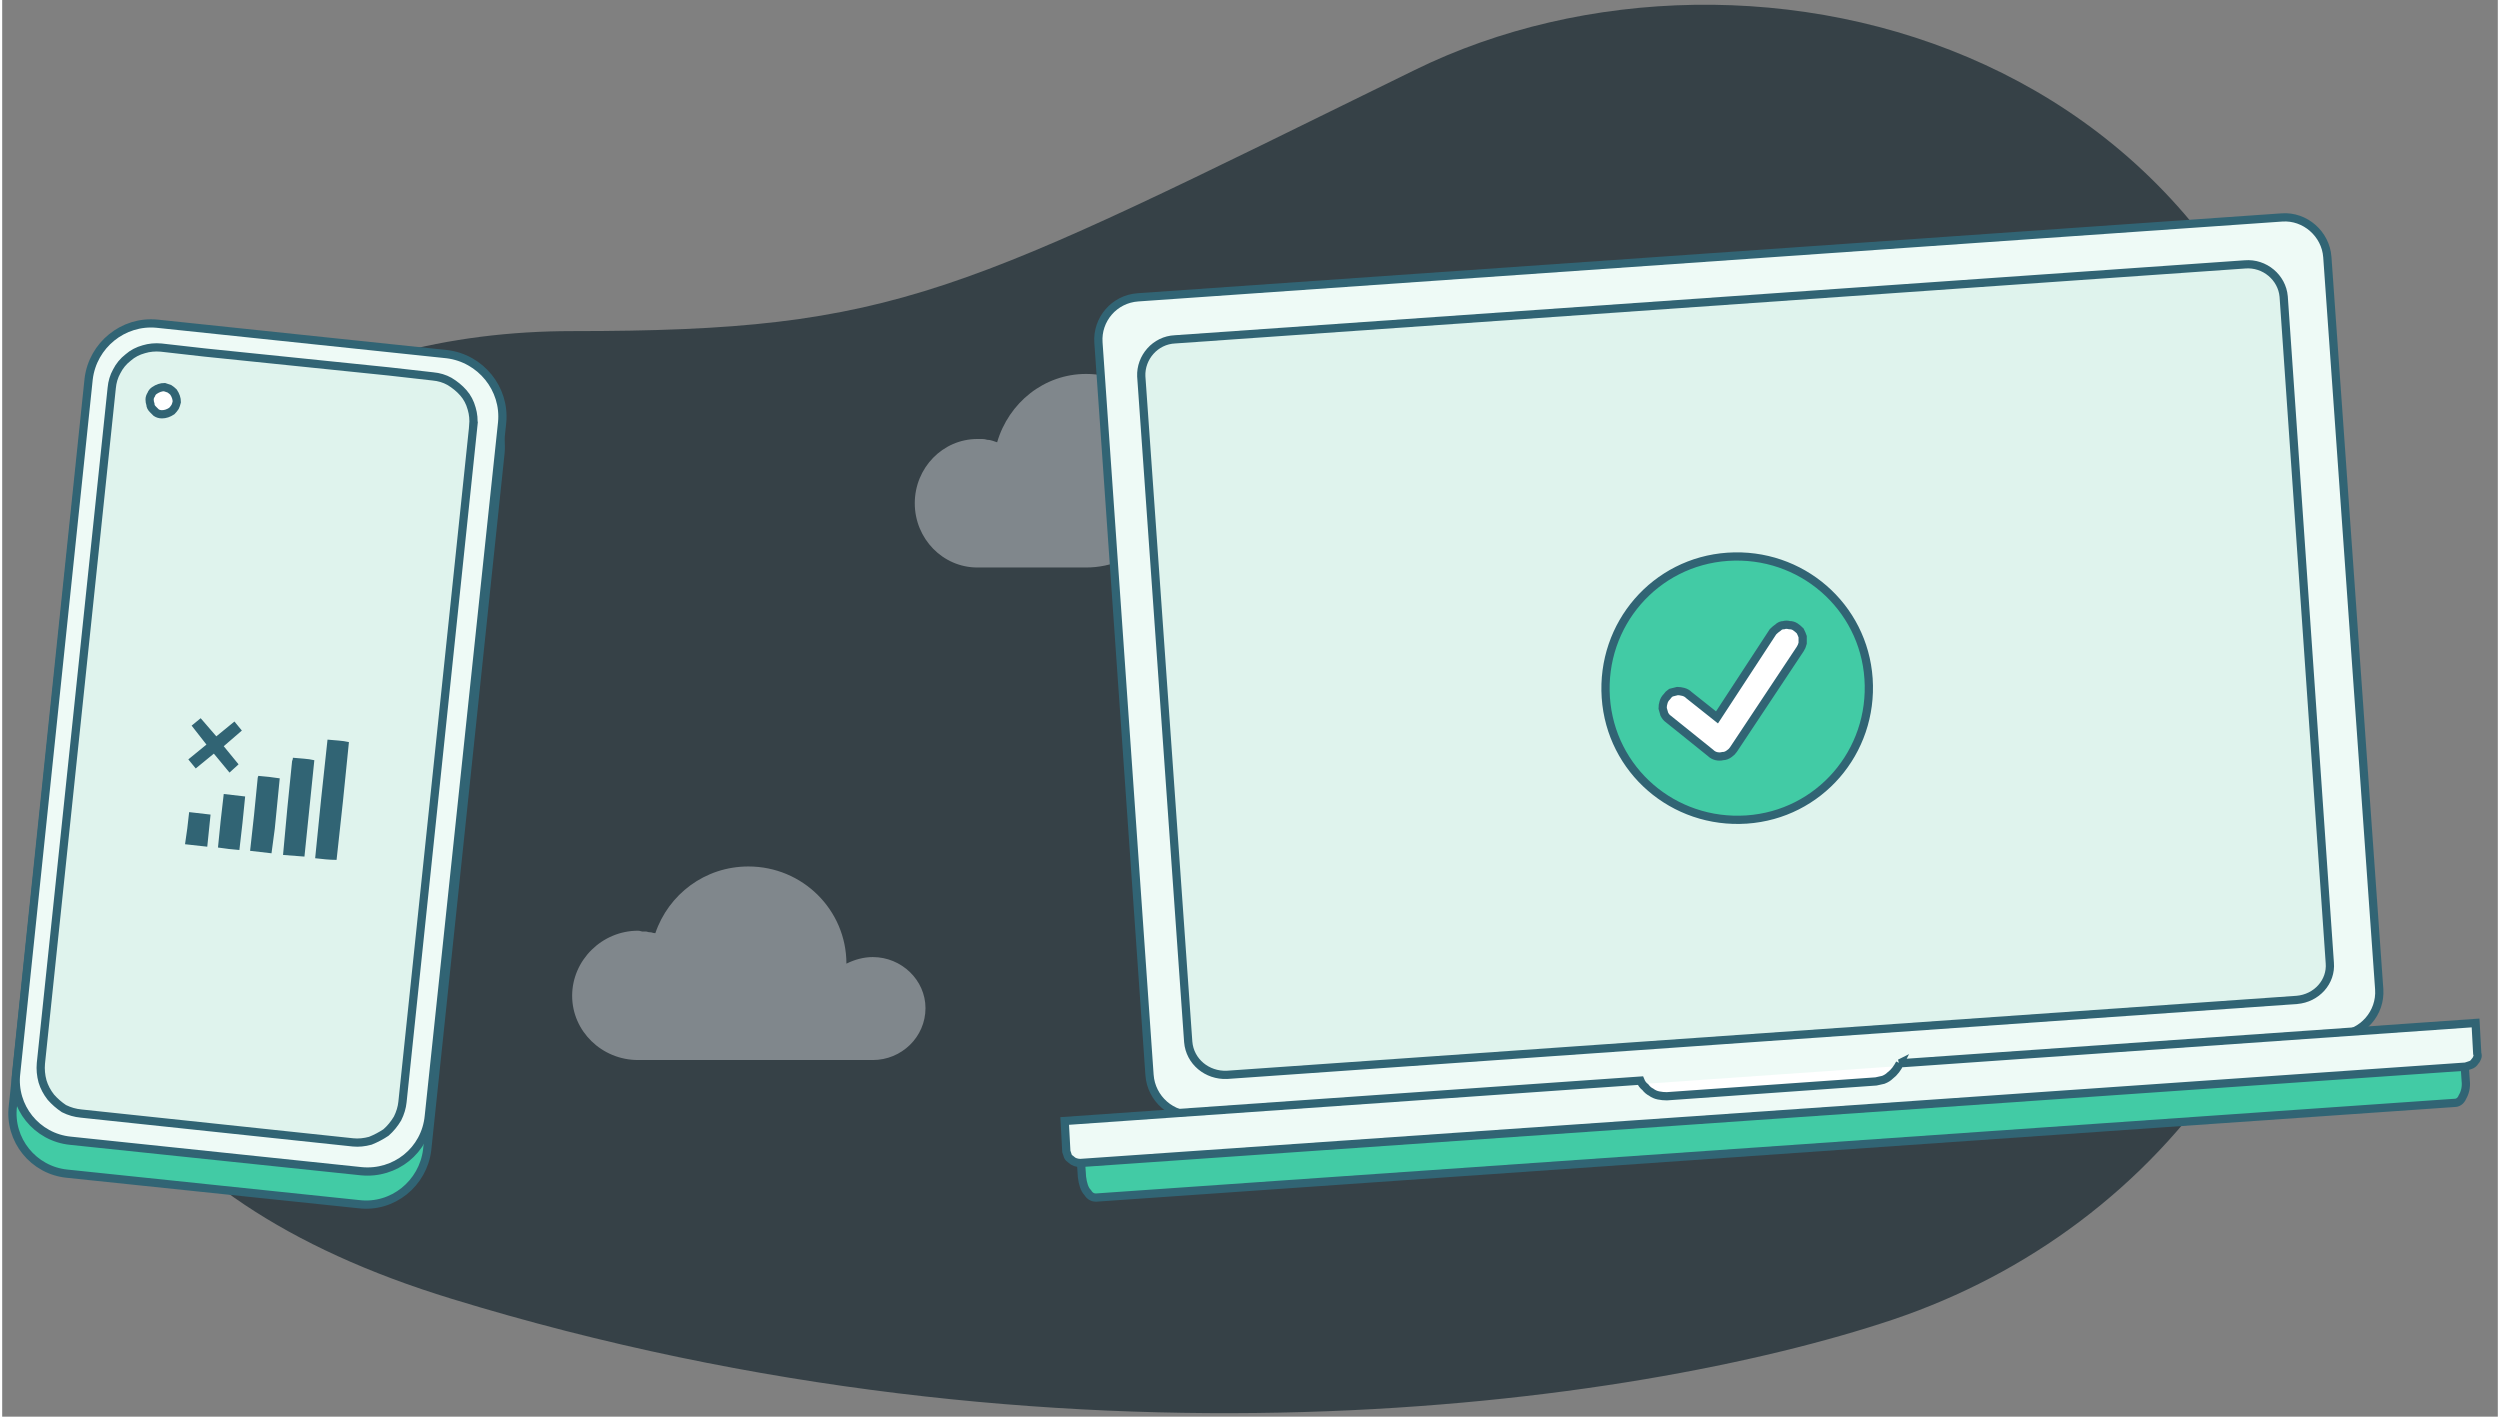 <svg version="1.2" xmlns="http://www.w3.org/2000/svg" viewBox="0 0 303 172" width="360" height="204">
	<rect x="0" y="0" width="303" height="172" fill="#808080" stroke="none"/>
	<title>image</title>
	<style>
		.s0 { fill: #364147 } 
		.s1 { opacity: .4;fill: #f1f1f2 } 
		.s2 { fill: #42cba5;stroke: #316474;stroke-width: 1 } 
		.s3 { fill: #eefaf6;stroke: #316474;stroke-width: 1 } 
		.s4 { fill: #dff3ed;stroke: #316474 } 
		.s5 { fill: #316474 } 
		.s6 { fill: #ffffff;stroke: #316474 } 
		.s7 { fill: #eefaf6 } 
		.s8 { fill: none;stroke: #316474 } 
		.s9 { fill: #42cba5;stroke: #316474 } 
		.s10 { fill: #eefaf6;stroke: #316474 } 
	</style>
	<path id="Layer" fill-rule="evenodd" class="s0" d="m54.6 157.7c-40.6-12.4-51.6-36.8-48.9-64.7 3.8-38.6 33.9-52.8 63.5-52.8 39.8 0 46.8-4.5 102.3-31.7 40.9-20.1 106.5-3.2 111.9 64.9 3.5 44.8-21.2 75.8-53.8 86.8-31.6 10.6-101 20.2-175-2.5z"/>
	<path id="Layer" fill-rule="evenodd" class="s1" d="m118.4 68.9c-4.2 0-7.6-3.5-7.6-7.8 0-4.3 3.4-7.8 7.6-7.8q0.3 0 0.6 0 0.3 0 0.6 0.1 0.3 0 0.6 0.1 0.3 0.1 0.6 0.2c1.4-4.8 5.7-8.3 10.8-8.3 6.3 0 11.3 5.3 11.3 11.8 0 6.5-5 11.7-11.3 11.7zm-12.7 59.8c3.5 0 6.4-2.8 6.4-6.3 0-3.4-2.9-6.2-6.4-6.2-1.1 0-2.2 0.3-3.2 0.8 0-6.5-5.3-11.8-11.9-11.8-5.3 0-9.7 3.4-11.3 8.1q-0.2 0-0.5-0.1-0.3 0-0.6-0.1-0.2 0-0.5 0-0.3-0.1-0.5-0.1c-4.4 0-8 3.6-8 7.9 0 4.3 3.6 7.8 8 7.8z"/>
	<path id="Layer" class="s2" d="m10.2 49.7c0.4-4.1 4.1-7.1 8.2-6.7l35.4 3.7c4.1 0.4 7.1 4.1 6.7 8.3l-8.9 84.6c-0.5 4.1-4.2 7.1-8.3 6.6l-35.4-3.7c-4.1-0.4-7.1-4.1-6.6-8.2z"/>
	<path id="Layer" class="s3" d="m10.5 46c0.5-4.1 4.2-7.1 8.3-6.7l35.2 3.7c4.1 0.5 7.1 4.2 6.7 8.3l-8.9 84.2c-0.4 4.2-4.1 7.1-8.2 6.7l-35.3-3.7c-4.1-0.4-7.1-4.1-6.6-8.2z"/>
	<path id="Layer" class="s4" d="m57.2 51.7l-8.6 82.1q-0.1 1-0.6 2-0.6 1-1.4 1.7-0.9 0.6-1.9 1-1.1 0.3-2.1 0.2l-33-3.5q-1.1-0.1-2.1-0.6-0.9-0.6-1.6-1.4-0.7-0.9-1-1.9-0.3-1.1-0.2-2.2l8.6-82q0.1-1.1 0.6-2 0.5-1 1.4-1.7 0.8-0.7 1.9-1 1-0.3 2.1-0.2l5.3 0.6 22.4 2.3 5.3 0.6q1.1 0.1 2 0.6 1 0.6 1.7 1.4 0.7 0.8 1 1.9 0.3 1 0.2 2.1z"/>
	<path id="Layer" class="s5" d="m26.9 96.4l2.6 0.3q-0.3 3.2-0.7 6.5-1.3-0.1-2.6-0.3 0.3-3.2 0.7-6.5zm-4.3-4.2l2.2-1.8-1.8-2.3 1.1-0.9 1.9 2.2 2.2-1.8 0.9 1.1-2.2 1.9 1.8 2.2-1.1 1-1.9-2.3-2.2 1.8c0 0-0.9-1.1-0.9-1.1zm2.7 6.7q-0.2 1.9-0.4 3.9c-0.9-0.1-1.8-0.2-2.7-0.3q0.3-1.9 0.5-3.9c0.8 0.1 1.7 0.2 2.6 0.3zm16.8-8.8q-0.7 7.2-1.5 14.3c-0.9 0-1.7-0.1-2.6-0.2q0.7-7.2 1.5-14.4c0.9 0.1 1.8 0.1 2.6 0.3zm-6.8 1.9c0.9 0.1 1.8 0.1 2.6 0.3-0.4 3.9-0.8 7.8-1.2 11.7q-1.3-0.1-2.6-0.2 0.5-5.7 1.1-11.4 0.1-0.2 0.1-0.4zm-1.6 2.5c-0.2 2-0.4 4-0.6 6.1q-0.2 1.5-0.4 3l-2.6-0.3q0.5-4.3 0.9-8.6 0-0.3 0.1-0.5 1.3 0.1 2.6 0.3z"/>
	<path id="Layer" fill-rule="evenodd" class="s6" d="m18.1 47.9q0.1-0.3 0.4-0.5 0.3-0.2 0.6-0.3 0.3-0.1 0.6-0.1 0.3 0.1 0.6 0.2 0.3 0.2 0.5 0.4 0.2 0.3 0.3 0.6 0.1 0.3 0.1 0.6-0.1 0.4-0.2 0.6-0.2 0.3-0.4 0.5-0.3 0.2-0.6 0.3-0.3 0.1-0.6 0.1-0.4 0-0.7-0.2-0.2-0.2-0.4-0.4-0.3-0.3-0.3-0.6-0.1-0.3-0.1-0.6 0-0.3 0.2-0.6zm213.9 88.8q0.1-0.1 0.2-0.1 0 0 0.1 0 0.1-0.1 0.2-0.1 0 0 0 0 0 0 0 0 0 0 0 0 0.1 0 0.1-0.1l-0.7-10q-0.1 0-0.1 0-0.3-0.1-0.7-0.1l-33.9 2.3q-0.4 0.1-0.7 0.2 0 0 0 0 0 0 0 0 0 0.1 0 0.1 0 0 0 0l0.7 10q0 0 0 0 0 0 0 0 0 0 0 0.1 0 0 0 0 0.3 0.1 0.7 0l33.9-2.3q0.1 0 0.2 0z"/>
	<path id="Layer" class="s7" d="m283.7 125.7l-138.8 9.7c-2.9 0.2-5.4-2-5.6-4.9l-6.2-88.9c-0.2-2.8 1.9-5.3 4.8-5.5l138.9-9.7c2.8-0.2 5.3 2 5.5 4.8l6.3 88.9c0.2 2.9-2 5.4-4.9 5.6z"/>
	<path id="Layer" class="s8" d="m144.9 135.4c-2.9 0.2-5.4-2-5.6-4.9l-6.2-88.9c-0.2-2.8 1.9-5.3 4.8-5.5l138.9-9.7c2.8-0.2 5.3 2 5.5 4.8l6.3 88.9c0.2 2.9-2 5.4-4.9 5.6"/>
	<path id="Layer" class="s4" d="m278.6 121.4l-129.9 9.1c-2.4 0.1-4.5-1.6-4.7-4l-5.7-80.8c-0.1-2.3 1.7-4.4 4.1-4.5l129.9-9.1c2.4-0.2 4.5 1.6 4.7 3.9l5.6 80.9c0.2 2.3-1.6 4.3-4 4.5z"/>
	<path id="Layer" class="s9" d="m230.2 130l68.5-4.8 0.4 6c0.1 0.8-0.1 1.5-0.4 2-0.2 0.5-0.6 0.7-0.9 0.7l-165 11.5c-0.3 0-0.7-0.1-1-0.6-0.4-0.4-0.6-1.1-0.7-1.9l-0.4-6 68.5-4.8c0.3 0.8 0.7 1.5 1.2 2 0.5 0.6 1.3 1 2.1 1l24.9-1.8c0.8 0 1.5-0.5 1.9-1.2 0.5-0.6 0.8-1.3 0.9-2.1z"/>
	<path id="Layer" class="s10" d="m230.4 129.1l69.9-4.9 0.2 3.7q0.1 0.3 0 0.5-0.1 0.3-0.3 0.5-0.2 0.3-0.5 0.4-0.3 0.1-0.6 0.2l-168.2 11.7q-0.3 0-0.6-0.1-0.3-0.1-0.5-0.3-0.3-0.2-0.4-0.4-0.1-0.3-0.2-0.6l-0.2-3.7 69.9-4.9q0.2 0.5 0.6 0.8 0.3 0.4 0.7 0.6 0.4 0.3 0.9 0.4 0.5 0.1 1 0.1l25.4-1.8q0.4-0.1 0.9-0.2 0.5-0.2 0.8-0.5 0.4-0.3 0.7-0.7 0.3-0.4 0.5-0.8z"/>
	<path id="Layer" class="s9" d="m211.8 99.5c-8.9 0.6-16.5-6-17.1-14.8-0.6-8.9 6-16.5 14.8-17.1 8.9-0.6 16.5 6 17.1 14.8 0.6 8.9-6 16.5-14.8 17.1z"/>
	<path id="Layer" class="s6" d="m215 76.7q0.3-0.3 0.6-0.5 0.3-0.3 0.7-0.3 0.3-0.1 0.7 0 0.4 0 0.7 0.2 0.3 0.2 0.6 0.5 0.2 0.4 0.3 0.7 0 0.4 0 0.8-0.1 0.4-0.3 0.7l-8.1 12.2q-0.2 0.3-0.5 0.5-0.4 0.3-0.8 0.3-0.4 0.1-0.8 0-0.4-0.1-0.7-0.4l-5.1-4.1q-0.3-0.2-0.5-0.6-0.1-0.3-0.2-0.7 0-0.4 0.1-0.7 0.1-0.4 0.4-0.7 0.2-0.3 0.5-0.5 0.4-0.1 0.8-0.2 0.3 0 0.7 0.1 0.4 0.1 0.7 0.4l3.4 2.7c0 0 6.8-10.4 6.8-10.4z"/>
</svg>